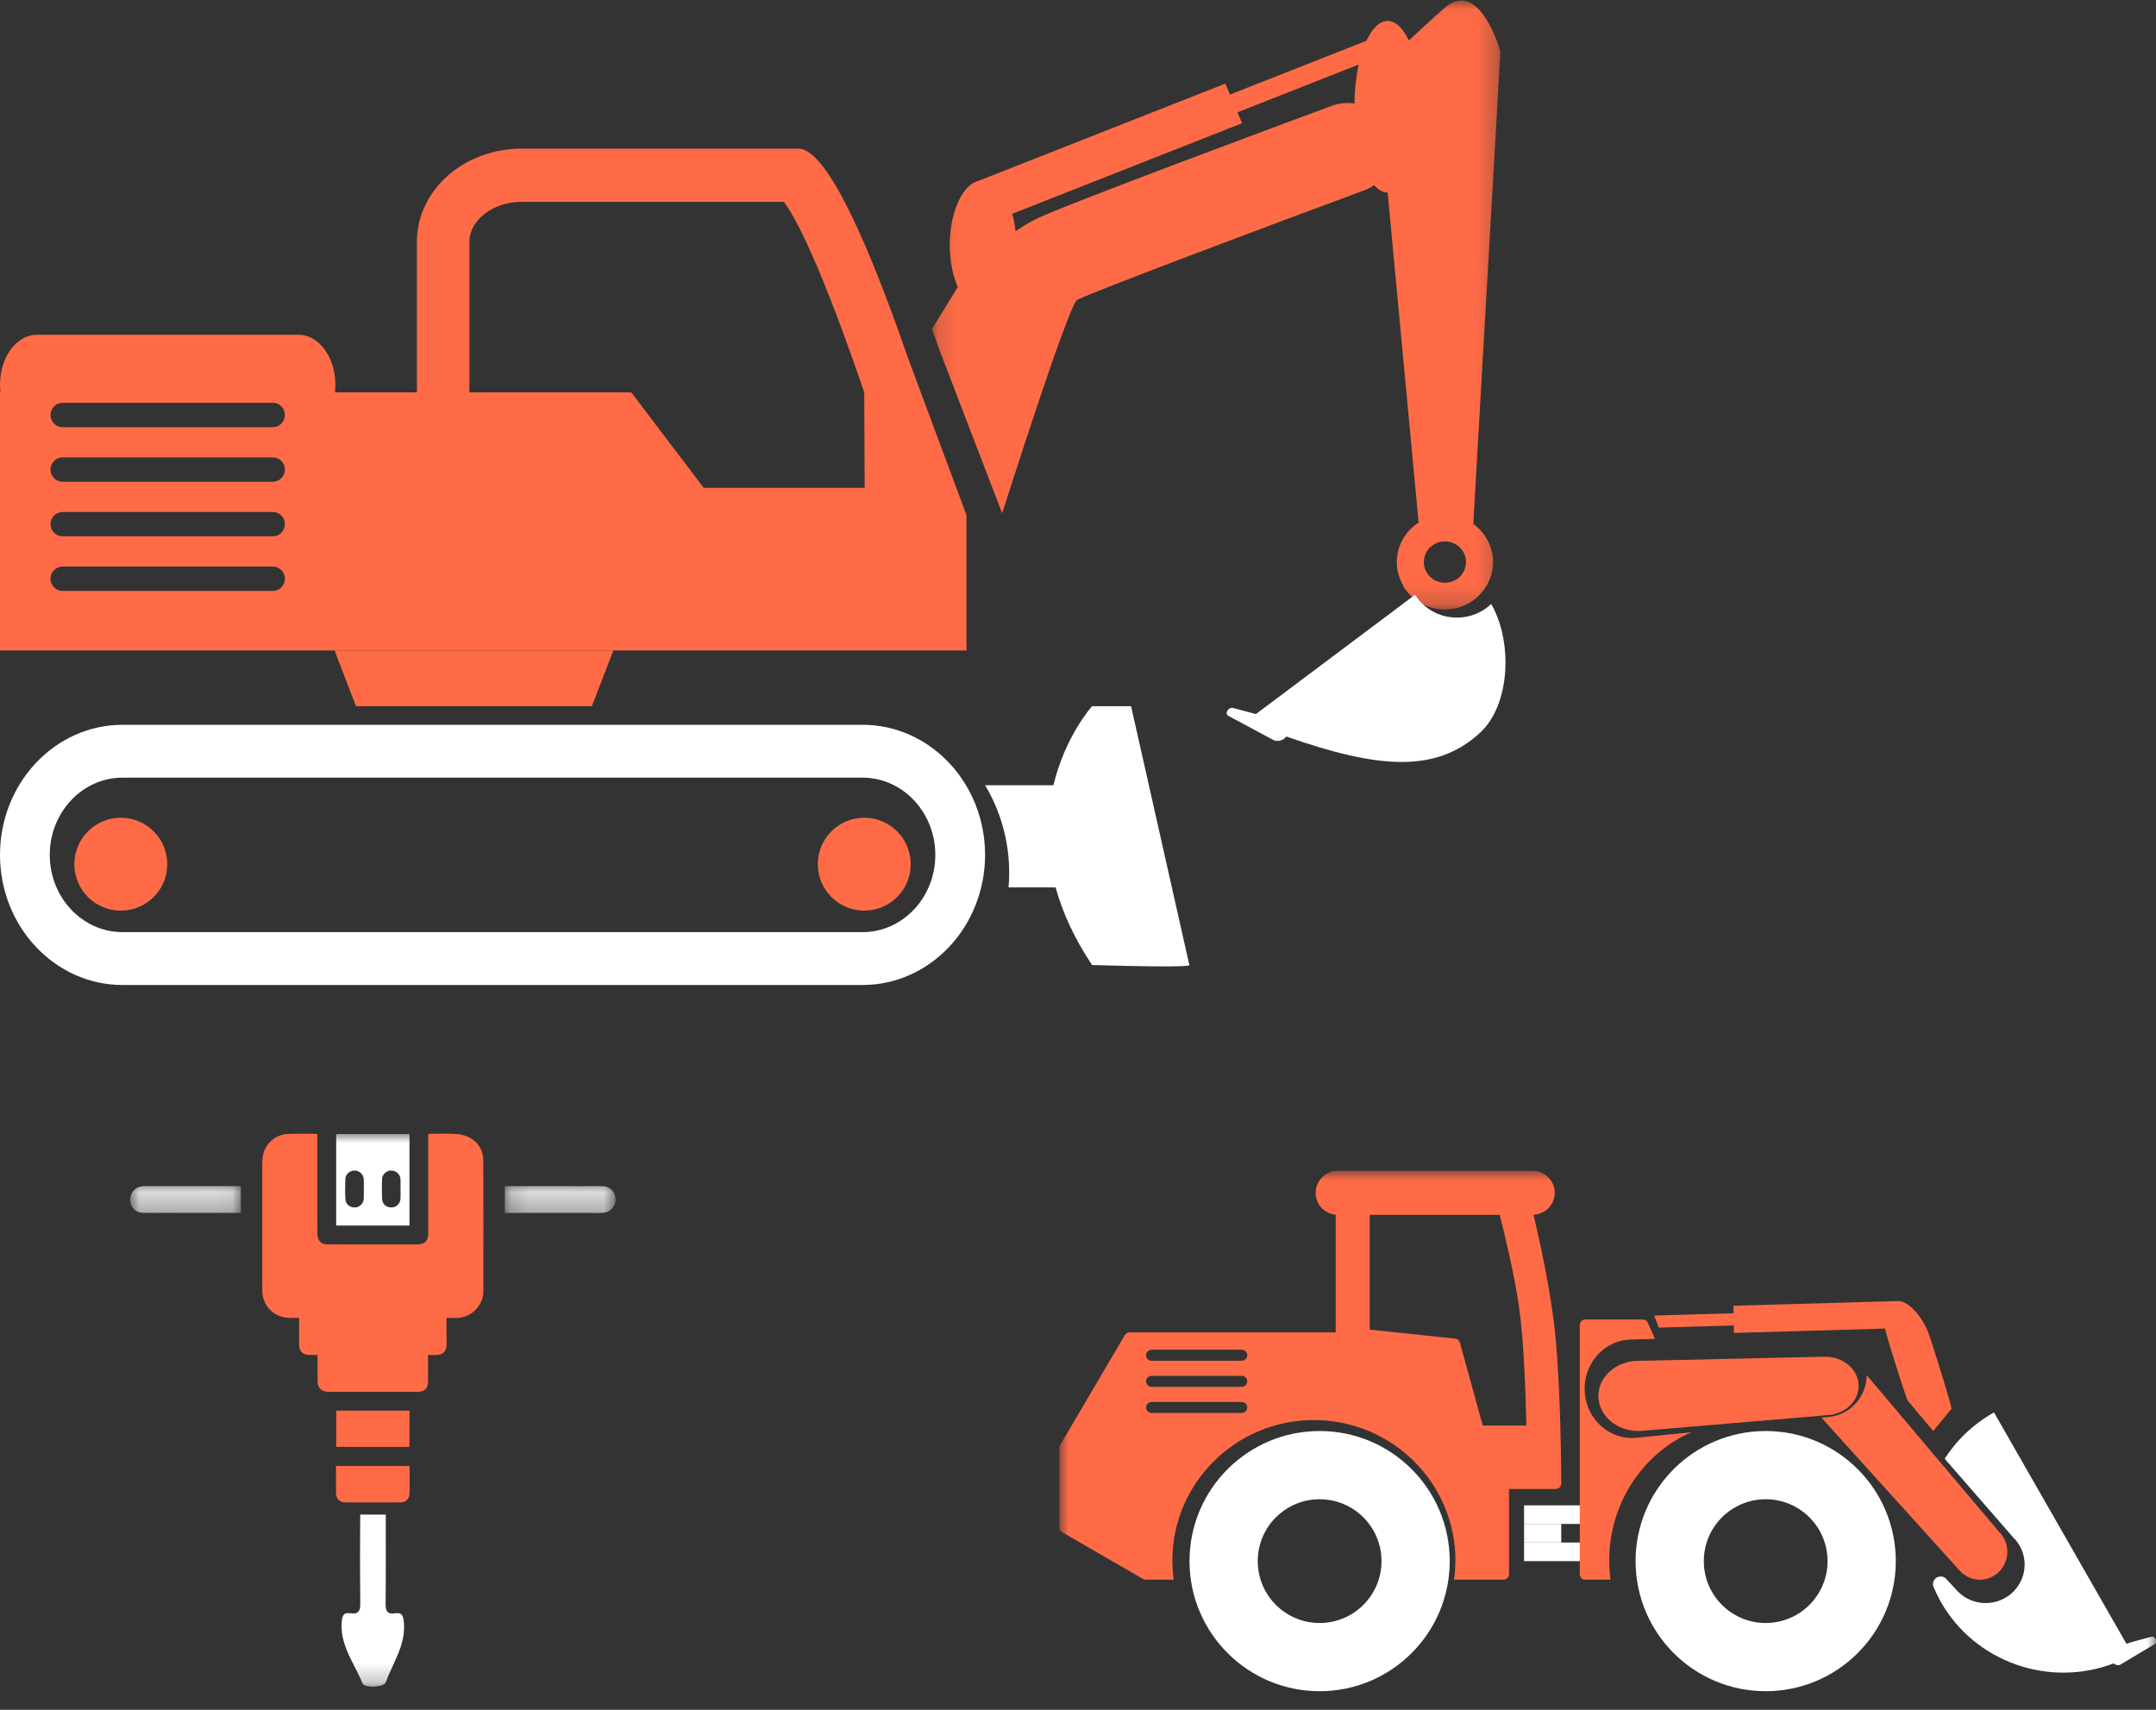 <?xml version="1.0" encoding="UTF-8"?>
<svg width="116px" height="92px" viewBox="0 0 116 92" version="1.1" xmlns="http://www.w3.org/2000/svg" xmlns:xlink="http://www.w3.org/1999/xlink">
    <rect x="0" y="0" width="116" height="92" fill="#333333" stroke="none"/>
    <title>Group 13</title>
    <defs>
        <polygon id="path-1" points="0.139 0.033 30.728 0.033 30.728 32.795 0.139 32.795"></polygon>
        <polygon id="path-3" points="0 28.983 59 28.983 59 0.983 0 0.983"></polygon>
        <polygon id="path-5" points="0 0.171 5.958 0.171 5.958 1.62 0 1.62"></polygon>
        <polygon id="path-7" points="0.162 0.171 6.12 0.171 6.12 1.62 0.162 1.62"></polygon>
        <polygon id="path-9" points="0 29.754 26.12 29.754 26.12 -3.73969861e-15 0 -3.73969861e-15"></polygon>
    </defs>
    <g id="Page-1" stroke="none" stroke-width="1" fill="none" fill-rule="evenodd">
        <g id="funktione" transform="translate(-657, -328)">
            <g id="Group-13" transform="translate(657, 328)">
                <g id="Group-18">
                    <path d="M9,46.5 C9,47.881 7.881,49 6.5,49 C5.119,49 4,47.881 4,46.5 C4,45.119 5.119,44 6.5,44 C7.881,44 9,45.119 9,46.5" id="Fill-1" fill="#FE6B46"></path>
                    <path d="M46.5,49 C45.119,49 44,47.881 44,46.5 C44,45.119 45.119,44 46.5,44 C47.881,44 49,45.119 49,46.5 C49,47.881 47.881,49 46.5,49 Z" id="Fill-3" fill="#FE6B46"></path>
                    <path d="M6.59,41.844 C4.432,41.844 2.677,43.708 2.677,46 C2.677,48.292 4.432,50.156 6.59,50.156 L46.41,50.156 C48.568,50.156 50.323,48.292 50.323,46 C50.323,43.708 48.568,41.844 46.41,41.844 L6.59,41.844 Z M46.41,53 L6.59,53 C2.956,53 0,49.86 0,46 C0,42.14 2.956,39 6.59,39 L46.41,39 C50.044,39 53,42.14 53,46 C53,49.86 50.044,53 46.41,53 L46.41,53 Z" id="Fill-5" fill="#FFFFFF"></path>
                    <path d="M37.864,26.251 L33.965,21.113 L25.256,21.113 L25.256,13.006 C25.256,11.844 26.538,10.86 28.055,10.86 L42.178,10.86 C43.22,12.246 44.873,16.335 46.499,21.113 L46.521,26.251 L37.864,26.251 Z M14.681,22.985 L3.366,22.985 C3.008,22.985 2.718,22.692 2.718,22.33 C2.718,21.967 3.008,21.675 3.366,21.675 L14.681,21.675 C15.038,21.675 15.328,21.967 15.328,22.33 C15.328,22.692 15.038,22.985 14.681,22.985 L14.681,22.985 Z M14.681,25.922 L3.366,25.922 C3.008,25.922 2.718,25.629 2.718,25.267 C2.718,24.905 3.008,24.611 3.366,24.611 L14.681,24.611 C15.038,24.611 15.328,24.905 15.328,25.267 C15.328,25.629 15.038,25.922 14.681,25.922 L14.681,25.922 Z M14.681,28.859 L3.366,28.859 C3.008,28.859 2.718,28.566 2.718,28.204 C2.718,27.842 3.008,27.548 3.366,27.548 L14.681,27.548 C15.038,27.548 15.328,27.842 15.328,28.204 C15.328,28.566 15.038,28.859 14.681,28.859 L14.681,28.859 Z M14.681,31.797 L3.366,31.797 C3.008,31.797 2.718,31.503 2.718,31.141 C2.718,30.779 3.008,30.486 3.366,30.486 L14.681,30.486 C15.038,30.486 15.328,30.779 15.328,31.141 C15.328,31.503 15.038,31.797 14.681,31.797 L14.681,31.797 Z M48.827,19.189 C46.923,13.687 44.567,8 42.964,8 L28.055,8 C24.949,8 22.431,10.241 22.431,13.006 L22.431,21.113 L18.02,21.113 C18.035,20.979 18.045,20.843 18.045,20.703 C18.045,19.218 17.156,18.013 16.06,18.013 L1.986,18.013 C0.889,18.013 0,19.218 0,20.703 C0,20.843 0.011,20.979 0.026,21.113 L0,21.113 L0,35 L52,35 L52,27.72 L48.827,19.189 Z" id="Fill-7" fill="#FE6B46"></path>
                    <path d="M63.991,51.926 L60.856,38 L58.756,38 C58.756,38 57.314,39.596 56.677,42.252 L53,42.252 C53.822,43.621 54.298,45.234 54.298,46.96 C54.298,47.226 54.285,47.489 54.263,47.748 L56.795,47.748 C57.155,49.054 57.775,50.454 58.756,51.926 C64.445,52.093 63.991,51.926 63.991,51.926" id="Fill-9" fill="#FFFFFF"></path>
                    <polygon id="Fill-11" fill="#FE6B46" points="31.846 38 19.154 38 18 35 33 35"></polygon>
                    <g id="Group-15" transform="translate(50, 0)">
                        <mask id="mask-2" fill="white">
                            <use xlink:href="#path-1"></use>
                        </mask>
                        <g id="Clip-14"></g>
                        <path d="M22.873,5.57 C22.471,5.511 22.046,5.549 21.638,5.7 C19.268,6.577 7.367,10.991 5.75,11.781 C5.37,11.966 4.997,12.195 4.64,12.443 C4.603,12.109 4.543,11.794 4.46,11.504 L16.828,6.63 L16.58,6.043 L23.103,3.473 C22.966,4.096 22.885,4.81 22.873,5.57 M27.742,29.131 C28.369,29.131 28.876,29.629 28.876,30.243 C28.876,30.857 28.369,31.356 27.742,31.356 C27.115,31.356 26.608,30.857 26.608,30.243 C26.608,29.629 27.115,29.131 27.742,29.131 M23.935,9.961 C24.157,10.216 24.403,10.361 24.66,10.361 L26.326,28.118 C25.62,28.572 25.153,29.354 25.153,30.243 C25.153,30.715 25.286,31.155 25.515,31.534 L25.502,31.544 C25.954,32.292 26.785,32.795 27.735,32.795 C28.451,32.795 29.097,32.51 29.567,32.051 C29.566,32.05 29.565,32.048 29.564,32.047 C30.038,31.586 30.331,30.949 30.331,30.243 C30.331,29.4 29.911,28.655 29.267,28.194 L30.728,2.78 C30.728,2.78 29.622,-1.27 27.675,0.465 C26.909,1.148 26.282,1.727 25.799,2.18 C25.491,1.521 25.094,1.126 24.66,1.126 C24.225,1.126 23.826,1.527 23.516,2.195 L16.176,5.088 L15.927,4.498 L2.67,9.722 C2.579,9.745 2.49,9.78 2.404,9.828 L2.35,9.849 L2.352,9.854 C1.627,10.299 1.101,11.62 1.101,13.18 C1.101,14.046 1.263,14.836 1.532,15.445 L0.139,17.706 C0.301,18.143 0.465,18.592 0.631,19.057 L3.92,27.62 C3.92,27.62 7.492,16.36 7.957,16.133 C9.033,15.608 17.992,12.244 23.387,10.247 C23.586,10.174 23.767,10.075 23.935,9.961" id="Fill-13" fill="#FE6B46" mask="url(#mask-2)"></path>
                    </g>
                    <path d="M78.387,33.232 C77.43,33.232 76.593,32.737 76.138,32 L67.573,38.422 L66.381,38.105 C66.077,38.004 65.837,38.443 66.139,38.545 L68.545,39.836 C68.796,39.919 69.063,39.828 69.208,39.63 C74.176,41.374 77.268,41.607 79.635,39.425 C81.259,37.927 81.403,34.54 80.232,32.499 C79.759,32.951 79.108,33.232 78.387,33.232" id="Fill-16" fill="#FFFFFF"></path>
                </g>
                <g id="Group-16" transform="translate(57, 62.017)">
                    <path d="M34.671,21.983 C34.671,20.145 36.161,18.654 38,18.654 C39.839,18.654 41.329,20.145 41.329,21.983 C41.329,23.822 39.839,25.313 38,25.313 C36.161,25.313 34.671,23.822 34.671,21.983 M31,21.983 C31,25.85 34.134,28.983 38,28.983 C41.866,28.983 45,25.85 45,21.983 C45,18.117 41.866,14.983 38,14.983 C34.134,14.983 31,18.117 31,21.983" id="Fill-1" fill="#FFFFFF"></path>
                    <path d="M10.671,21.983 C10.671,20.145 12.161,18.654 14,18.654 C15.839,18.654 17.33,20.145 17.33,21.983 C17.33,23.822 15.839,25.313 14,25.313 C12.161,25.313 10.671,23.822 10.671,21.983 M7,21.983 C7,25.85 10.134,28.983 14,28.983 C17.866,28.983 21,25.85 21,21.983 C21,18.117 17.866,14.983 14,14.983 C10.134,14.983 7,18.117 7,21.983" id="Fill-3" fill="#FFFFFF"></path>
                    <path d="M31.401,8.983 C31.511,8.983 31.611,9.05 31.657,9.153 L32.045,10.025 C31.288,10.045 30.795,10.058 30.795,10.058 C29.396,10.062 28.258,11.249 28.258,12.708 C28.258,14.17 29.4,15.359 30.803,15.359 C30.902,15.359 31.002,15.352 31.114,15.337 C31.123,15.337 31.132,15.336 31.141,15.335 L34,15.048 C31.408,16.179 29.583,18.846 29.583,21.951 C29.583,22.302 29.608,22.646 29.653,22.983 L28.282,22.983 C28.126,22.983 28,22.852 28,22.69 L28,9.277 C28,9.115 28.126,8.983 28.282,8.983 L31.401,8.983 Z" id="Fill-5" fill="#FE6B46"></path>
                    <mask id="mask-4" fill="white">
                        <use xlink:href="#path-3"></use>
                    </mask>
                    <g id="Clip-8"></g>
                    <polygon id="Fill-7" fill="#FFFFFF" mask="url(#mask-4)" points="25 19.983 28 19.983 28 18.983 25 18.983"></polygon>
                    <polygon id="Fill-9" fill="#FFFFFF" mask="url(#mask-4)" points="25 20.983 27 20.983 27 19.983 25 19.983"></polygon>
                    <polygon id="Fill-10" fill="#FFFFFF" mask="url(#mask-4)" points="25 21.983 28 21.983 28 20.983 25 20.983"></polygon>
                    <path d="M4.662,10.905 C4.662,10.742 4.795,10.609 4.96,10.609 L9.808,10.609 C9.972,10.609 10.106,10.742 10.106,10.905 C10.106,11.068 9.972,11.201 9.808,11.201 L4.96,11.201 C4.795,11.201 4.662,11.068 4.662,10.905 L4.662,10.905 Z M4.662,12.31 C4.662,12.147 4.795,12.014 4.96,12.014 L9.808,12.014 C9.972,12.014 10.106,12.147 10.106,12.31 C10.106,12.474 9.972,12.606 9.808,12.606 L4.96,12.606 C4.795,12.606 4.662,12.474 4.662,12.31 L4.662,12.31 Z M4.662,13.715 C4.662,13.552 4.795,13.419 4.96,13.419 L9.808,13.419 C9.972,13.419 10.106,13.552 10.106,13.715 C10.106,13.878 9.972,14.011 9.808,14.011 L4.96,14.011 C4.795,14.011 4.662,13.878 4.662,13.715 L4.662,13.715 Z M16.695,3.35 L23.685,3.35 C23.979,4.488 24.452,6.448 24.713,8.195 C24.989,10.043 25.087,12.942 25.122,14.689 L22.777,14.689 L21.548,10.228 C21.516,10.111 21.414,10.025 21.292,10.012 L16.695,9.525 L16.695,3.35 Z M0,15.885 L0,20.174 C0,20.279 0.056,20.376 0.148,20.429 L4.499,22.944 C4.544,22.97 4.596,22.983 4.649,22.983 L6.153,22.983 C6.105,22.643 6.079,22.296 6.079,21.942 C6.079,17.779 9.494,14.393 13.692,14.393 C17.891,14.393 21.306,17.779 21.306,21.942 C21.306,22.296 21.279,22.643 21.232,22.983 L23.892,22.983 C24.056,22.983 24.19,22.851 24.19,22.688 L24.19,18.103 L26.701,18.103 C26.866,18.103 27,17.971 27,17.807 C27,17.75 26.995,12.032 26.574,8.894 C26.316,6.964 25.865,4.86 25.531,3.436 C25.529,3.424 25.525,3.414 25.521,3.403 C25.522,3.403 25.522,3.403 25.522,3.403 C25.523,3.403 25.521,3.387 25.521,3.374 C25.521,3.356 25.528,3.347 25.53,3.346 C25.541,3.346 25.554,3.346 25.565,3.344 C26.175,3.29 26.651,2.775 26.651,2.167 C26.651,1.514 26.116,0.983 25.458,0.983 L14.979,0.983 C14.321,0.983 13.786,1.514 13.786,2.167 C13.786,2.768 14.232,3.266 14.83,3.34 C14.84,3.343 14.852,3.345 14.863,3.346 C14.862,3.37 14.863,3.393 14.867,3.416 L14.867,9.673 L3.779,9.673 C3.673,9.673 3.575,9.728 3.521,9.819 L0.041,15.736 C0.014,15.781 0,15.832 0,15.885 L0,15.885 Z" id="Fill-11" fill="#FE6B46" mask="url(#mask-4)"></path>
                    <path d="M43,12.559 C43,11.689 42.196,10.983 41.204,10.983 L31.153,11.207 C29.963,11.207 29,12.052 29,13.095 C29,14.138 29.963,14.983 31.153,14.983 C31.257,14.983 31.359,14.975 31.46,14.962 L31.46,14.964 L41.313,14.129 C41.358,14.127 41.404,14.123 41.448,14.118 L41.485,14.115 L41.485,14.113 C42.343,13.994 43,13.345 43,12.559" id="Fill-12" fill="#FE6B46" mask="url(#mask-4)"></path>
                    <path d="M50.54,20.39 L43.441,11.983 C43.416,13.084 42.648,14.003 41.585,14.2 C41.557,14.208 41.527,14.213 41.497,14.216 L41.473,14.218 C41.424,14.225 41.375,14.23 41.325,14.233 L41,14.265 L48.481,22.543 C48.749,22.815 49.117,22.983 49.525,22.983 C50.339,22.983 51,22.31 51,21.479 C51,21.162 50.903,20.867 50.737,20.624 L50.738,20.624 L50.736,20.623 C50.679,20.538 50.613,20.461 50.54,20.39" id="Fill-13" fill="#FE6B46" mask="url(#mask-4)"></path>
                    <path d="M45.636,13.345 C45.634,13.34 45.631,13.334 45.629,13.329 C45.478,12.975 44.468,9.795 44.423,9.471 L36.29,9.706 L36.284,9.303 L32.251,9.419 L32,8.77 L36.273,8.646 L36.265,8.243 L44.983,7.992 C45.039,7.982 45.098,7.981 45.159,7.987 L45.193,7.986 L45.194,7.99 C45.71,8.069 46.332,8.706 46.72,9.613 C46.875,9.976 47.956,13.448 48,13.78 L47.015,14.983 L45.636,13.345 Z" id="Fill-14" fill="#FE6B46" mask="url(#mask-4)"></path>
                    <path d="M58.74,26.056 L57.859,26.295 C57.859,26.295 57.658,26.344 57.41,26.431 L50.283,13.983 C49.167,14.609 48.274,15.473 47.631,16.473 L51.302,20.692 C51.398,20.784 51.483,20.884 51.559,20.992 C51.803,21.34 51.932,21.747 51.932,22.17 C51.932,23.312 50.992,24.241 49.837,24.241 C49.278,24.241 48.752,24.026 48.356,23.635 C48.356,23.634 48.098,23.357 47.678,22.906 C47.606,22.847 47.515,22.81 47.415,22.81 C47.186,22.81 47,22.994 47,23.221 C47,23.284 47.016,23.344 47.042,23.398 L47.042,23.398 C47.042,23.398 47.278,23.927 47.427,24.186 C49.298,27.453 53.278,28.795 56.718,27.489 C56.817,27.573 56.944,27.606 57.071,27.561 L58.888,26.474 C59.113,26.394 58.966,25.976 58.74,26.056" id="Fill-15" fill="#FFFFFF" mask="url(#mask-4)"></path>
                </g>
                <g id="Group-14" transform="translate(7, 61)">
                    <g id="Group-3" transform="translate(0, 2.648)">
                        <mask id="mask-6" fill="white">
                            <use xlink:href="#path-5"></use>
                        </mask>
                        <g id="Clip-2"></g>
                        <path d="M5.958,0.173 C3.236,0.173 2.905,0.173 0.805,0.171 C0.508,0.171 0.273,0.262 0.109,0.523 C-0.174,0.977 0.123,1.588 0.657,1.611 C1.061,1.629 1.467,1.614 1.872,1.614 C2.1,1.614 2.329,1.617 2.557,1.617 C4.124,1.617 3.78,1.618 5.958,1.617 L5.958,0.173 Z" id="Fill-1" fill="#FFFFFF" mask="url(#mask-6)"></path>
                    </g>
                    <g id="Group-6" transform="translate(20, 2.648)">
                        <mask id="mask-8" fill="white">
                            <use xlink:href="#path-7"></use>
                        </mask>
                        <g id="Clip-5"></g>
                        <path d="M0.162,1.618 C2.884,1.619 3.215,1.619 5.315,1.62 C5.611,1.62 5.847,1.529 6.011,1.268 C6.294,0.814 5.997,0.204 5.463,0.18 C5.059,0.162 4.653,0.177 4.248,0.177 C4.02,0.177 3.791,0.174 3.563,0.174 C1.996,0.174 2.34,0.173 0.162,0.174 L0.162,1.618 Z" id="Fill-4" fill="#FFFFFF" mask="url(#mask-8)"></path>
                    </g>
                    <path d="M18.246,0.204 C18.034,0.094 17.78,0.029 17.541,0.015 C17.048,-0.013 16.553,0.007 16.042,0.007 L16.042,0.246 C16.041,1.951 16.042,3.657 16.04,5.362 C16.04,5.775 15.849,5.96 15.434,5.96 C14.504,5.96 13.574,5.96 12.643,5.961 C11.974,5.961 11.304,5.962 10.634,5.959 C10.281,5.958 10.082,5.758 10.078,5.406 C10.074,5.102 10.076,4.798 10.076,4.494 C10.076,3.442 10.076,2.39 10.076,1.339 L10.076,0.275 C10.075,0.19 10.075,0.105 10.075,0.018 C10.024,0.012 9.994,0.006 9.963,0.007 C9.467,0.008 8.971,-0.006 8.475,0.016 C7.814,0.045 7.249,0.551 7.141,1.208 C7.101,1.45 7.112,1.702 7.112,1.949 C7.11,4.107 7.11,6.265 7.111,8.423 C7.111,9.239 7.702,9.866 8.513,9.91 C8.702,9.92 8.892,9.912 9.093,9.912 C9.093,10.418 9.091,10.888 9.094,11.358 C9.096,11.719 9.285,11.904 9.648,11.908 C9.789,11.909 9.929,11.908 10.086,11.908 C10.086,12.395 10.086,12.858 10.086,13.322 C10.086,13.672 10.303,13.89 10.649,13.889 C11.262,13.889 11.876,13.889 12.49,13.889 C13.495,13.889 14.5,13.891 15.504,13.889 C15.791,13.889 15.979,13.744 16.019,13.48 C16.041,13.335 16.03,13.184 16.03,13.035 C16.031,12.665 16.03,12.295 16.03,11.907 C16.121,11.907 16.188,11.903 16.254,11.908 C16.843,11.95 17.06,11.767 17.029,11.127 C17.01,10.732 17.026,10.337 17.026,9.914 C17.24,9.914 17.437,9.923 17.633,9.913 C18.384,9.873 19.003,9.239 19.005,8.489 C19.011,6.139 19.013,3.789 19.003,1.439 C19.001,0.889 18.735,0.457 18.246,0.204 Z" id="Fill-7" fill="#FE6B46"></path>
                    <mask id="mask-10" fill="white">
                        <use xlink:href="#path-9"></use>
                    </mask>
                    <g id="Clip-10"></g>
                    <polygon id="Fill-9" fill="#FE6B46" mask="url(#mask-10)" points="11.09 16.854 15.031 16.854 15.031 14.902 11.09 14.902"></polygon>
                    <path d="M11.078,17.877 L15.04,17.877 L15.04,18.231 C15.039,18.603 15.044,18.975 15.038,19.347 C15.032,19.637 14.845,19.839 14.566,19.841 C13.562,19.846 12.557,19.846 11.553,19.841 C11.28,19.839 11.096,19.642 11.08,19.366 C11.077,19.323 11.078,19.28 11.078,19.236 L11.078,17.877 Z" id="Fill-11" fill="#FE6B46" mask="url(#mask-10)"></path>
                    <path d="M14.549,3.481 C14.546,3.551 14.531,3.617 14.507,3.675 C14.494,3.705 14.479,3.732 14.462,3.757 C14.377,3.886 14.236,3.965 14.068,3.97 C14.017,3.971 13.967,3.966 13.92,3.954 C13.75,3.913 13.617,3.79 13.573,3.614 C13.569,3.598 13.566,3.582 13.563,3.565 C13.561,3.549 13.559,3.531 13.558,3.514 C13.541,3.156 13.542,2.796 13.557,2.438 C13.558,2.422 13.559,2.406 13.562,2.39 C13.569,2.342 13.583,2.298 13.604,2.256 C13.638,2.187 13.688,2.128 13.749,2.083 C13.835,2.02 13.942,1.983 14.053,1.984 C14.103,1.984 14.151,1.992 14.196,2.005 C14.211,2.01 14.226,2.015 14.24,2.021 C14.413,2.092 14.538,2.257 14.548,2.461 C14.557,2.634 14.55,2.807 14.55,2.98 C14.55,3.147 14.556,3.314 14.549,3.481 L14.549,3.481 Z M12.572,3.481 C12.56,3.763 12.36,3.962 12.091,3.97 C11.818,3.977 11.595,3.795 11.582,3.514 C11.564,3.156 11.565,2.796 11.581,2.438 C11.592,2.176 11.822,1.982 12.077,1.984 C12.341,1.986 12.558,2.189 12.572,2.461 C12.581,2.634 12.573,2.807 12.574,2.98 C12.574,3.147 12.58,3.314 12.572,3.481 L12.572,3.481 Z M11.088,0.018 L11.088,0.275 L11.088,3.97 L11.088,4.945 L15.031,4.945 L15.031,0.018 L11.088,0.018 Z" id="Fill-12" fill="#FFFFFF" mask="url(#mask-10)"></path>
                    <path d="M12.381,20.496 C12.365,22.094 12.366,23.692 12.384,25.289 C12.389,25.686 12.277,25.869 11.868,25.806 C11.514,25.753 11.417,25.894 11.386,26.258 C11.281,27.53 12.064,28.49 12.499,29.568 C12.61,29.845 13.651,29.798 13.754,29.519 C14.137,28.469 14.836,27.518 14.732,26.309 C14.701,25.955 14.646,25.742 14.242,25.808 C13.854,25.87 13.743,25.695 13.747,25.318 C13.764,23.747 13.755,22.177 13.755,20.606 C13.755,20.567 13.755,20.531 13.755,20.496 L12.381,20.496 Z" id="Fill-13" fill="#FFFFFF" mask="url(#mask-10)"></path>
                </g>
            </g>
        </g>
    </g>
</svg>
